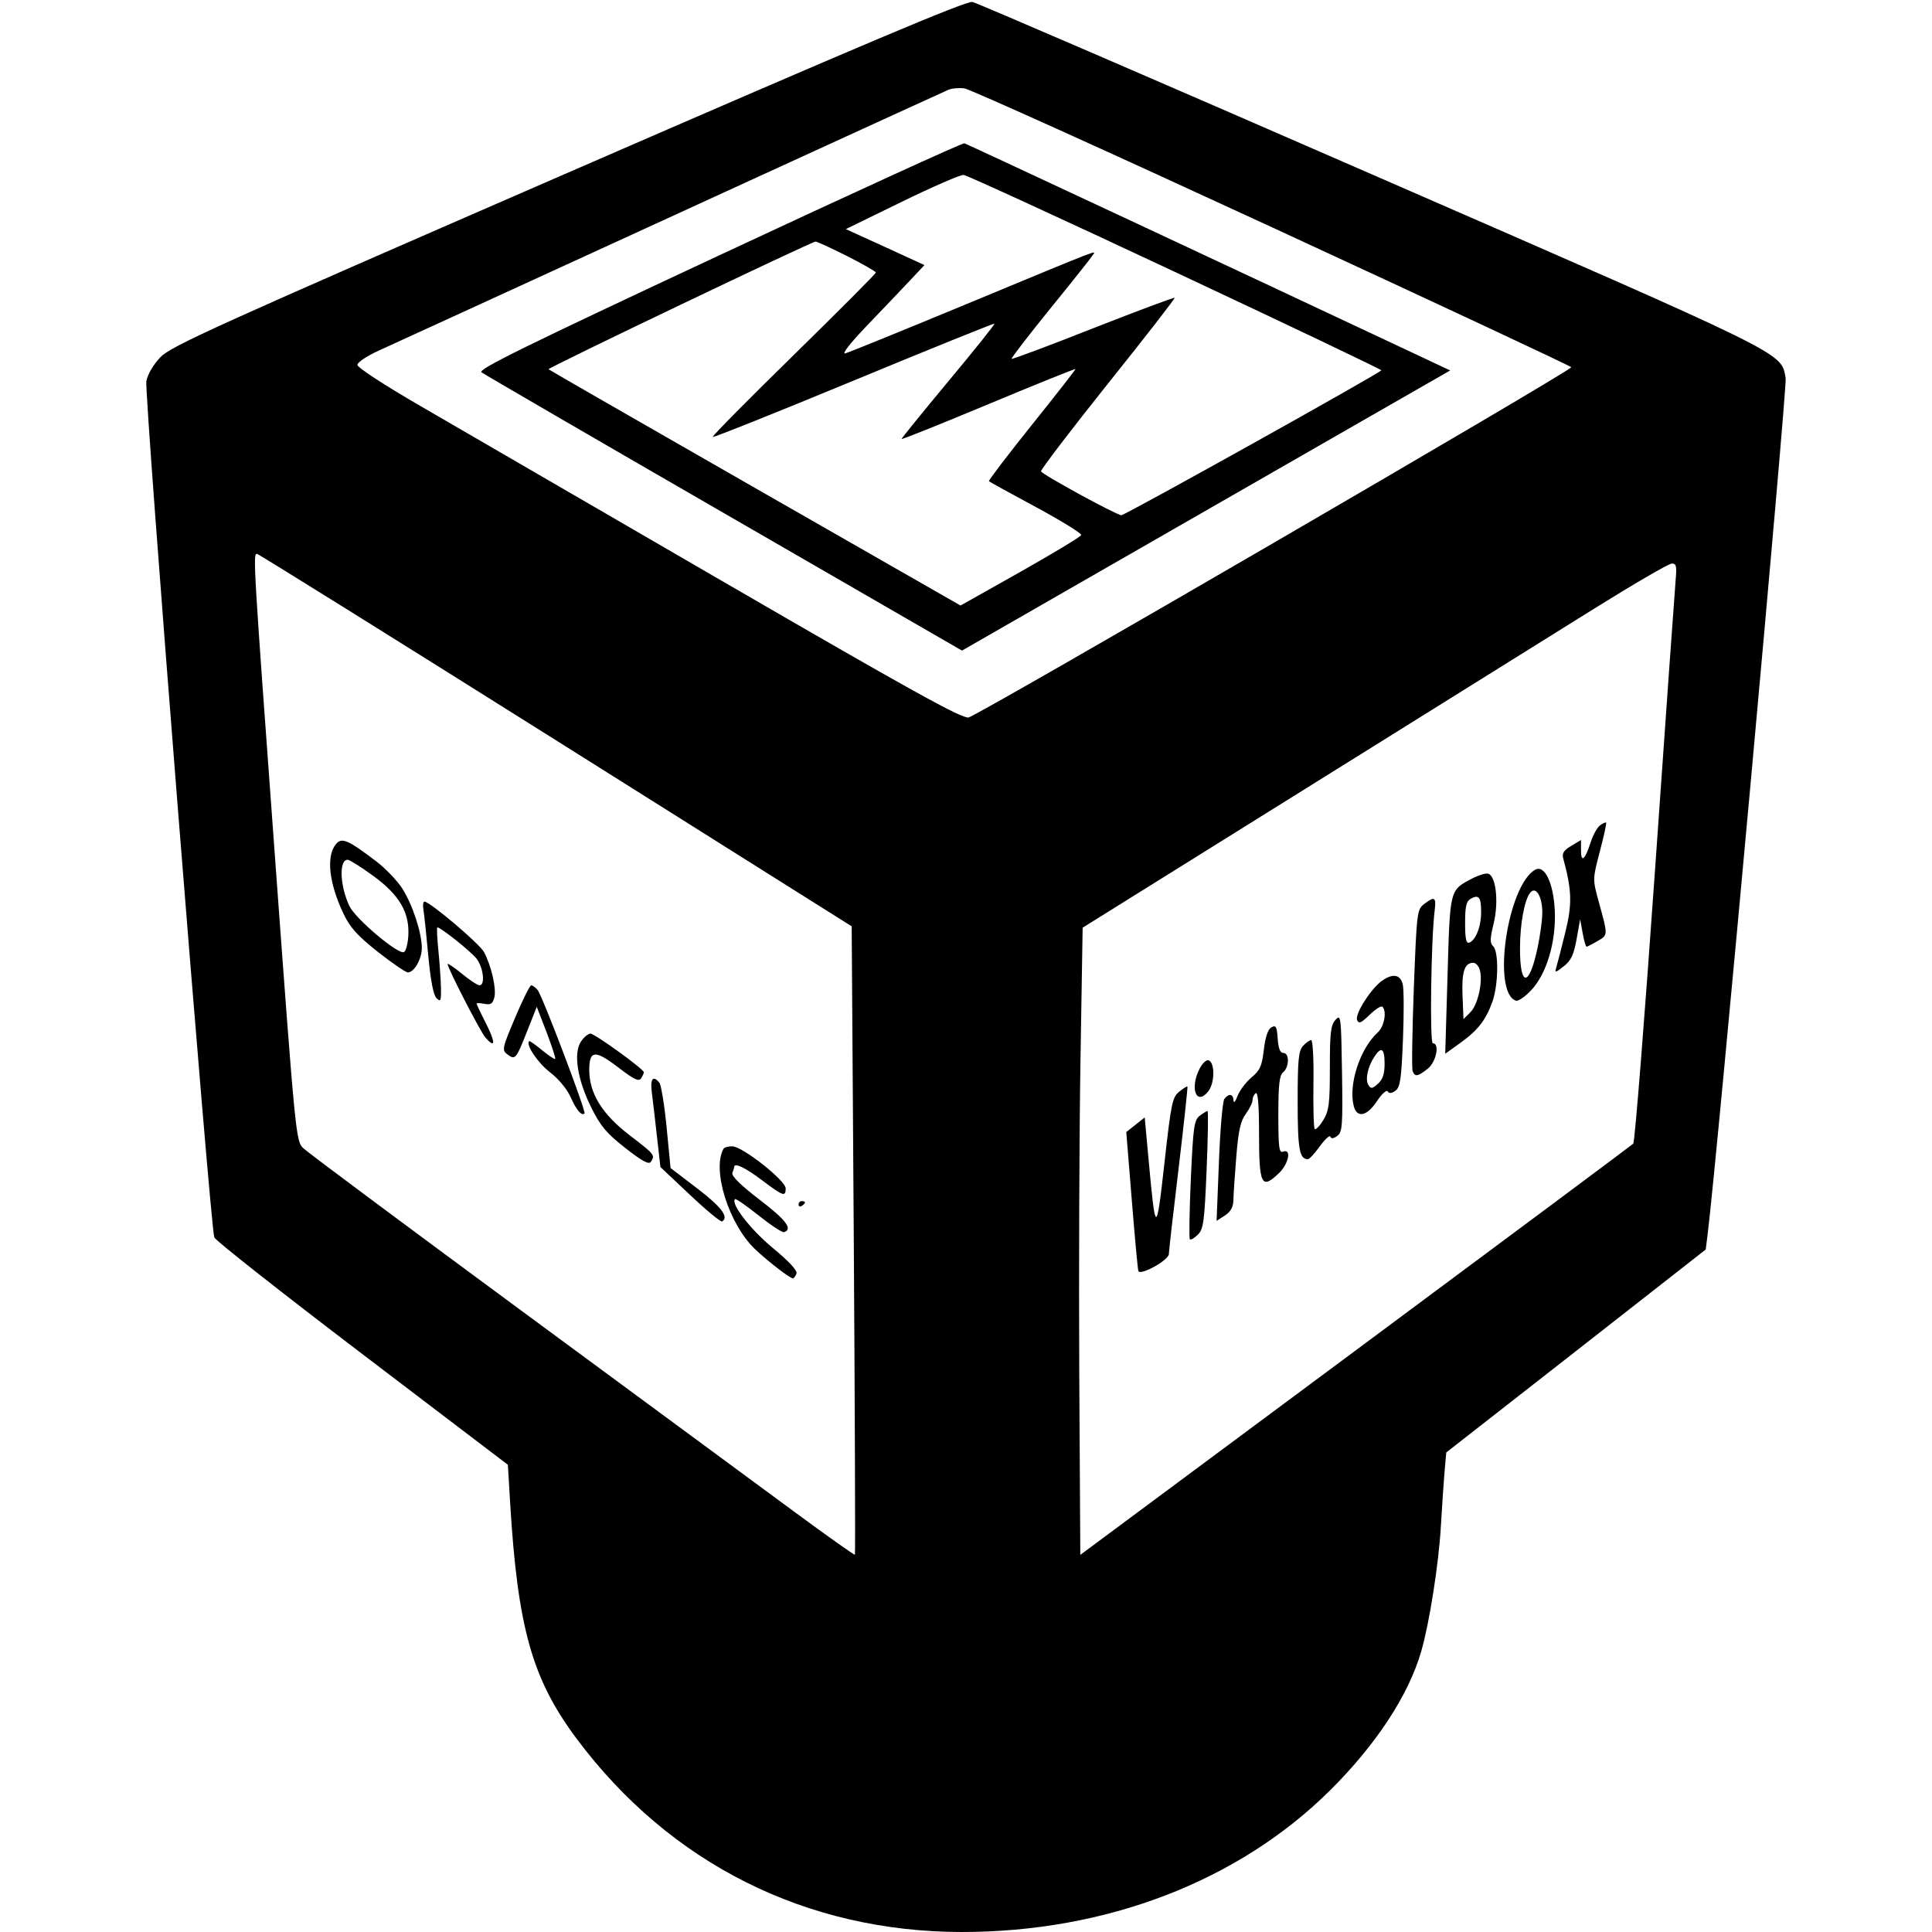 <svg role="img" viewBox="0 0 24 24" xmlns="http://www.w3.org/2000/svg"><path d="M7.060 2.143 C 2.678 4.049,2.124 4.300,1.993 4.437 C 1.905 4.529,1.834 4.650,1.818 4.736 C 1.790 4.885,2.612 15.241,2.662 15.371 C 2.677 15.411,3.504 16.062,4.499 16.819 L 6.309 18.196 6.337 18.668 C 6.431 20.222,6.610 20.858,7.164 21.600 C 8.321 23.149,10.013 23.998,11.946 24.000 C 13.741 24.001,15.384 23.370,16.523 22.240 C 17.094 21.673,17.498 21.058,17.655 20.514 C 17.757 20.161,17.873 19.422,17.899 18.960 C 17.912 18.729,17.933 18.428,17.944 18.292 L 17.966 18.043 19.578 16.783 L 21.189 15.522 21.213 15.331 C 21.329 14.404,22.203 4.809,22.182 4.697 C 22.121 4.372,22.269 4.445,17.040 2.165 C 14.367 0.999,12.135 0.036,12.080 0.024 C 12.006 0.008,10.699 0.560,7.060 2.143 M15.809 2.827 C 17.849 3.769,19.518 4.550,19.519 4.562 C 19.521 4.605,12.136 8.897,12.031 8.913 C 11.944 8.926,11.314 8.577,8.971 7.218 C 7.348 6.276,5.664 5.300,5.230 5.048 C 4.779 4.787,4.440 4.566,4.440 4.533 C 4.440 4.500,4.558 4.422,4.710 4.353 C 4.859 4.285,5.304 4.082,5.700 3.900 C 7.441 3.101,11.707 1.147,11.780 1.116 C 11.824 1.097,11.914 1.089,11.980 1.098 C 12.046 1.106,13.769 1.885,15.809 2.827 M8.930 3.174 C 6.514 4.303,5.933 4.589,5.981 4.625 C 6.015 4.650,7.371 5.438,8.996 6.376 L 11.950 8.082 13.985 6.914 C 15.104 6.272,16.469 5.489,17.017 5.174 L 18.015 4.602 17.577 4.396 C 15.363 3.355,12.012 1.789,11.980 1.780 C 11.958 1.773,10.586 2.401,8.930 3.174 M14.600 3.380 C 16.007 4.040,17.159 4.589,17.159 4.600 C 17.160 4.626,13.977 6.400,13.930 6.400 C 13.872 6.400,12.944 5.894,12.932 5.855 C 12.926 5.836,13.300 5.346,13.763 4.766 C 14.227 4.187,14.600 3.706,14.592 3.699 C 14.585 3.692,14.129 3.862,13.579 4.078 C 13.030 4.295,12.574 4.465,12.566 4.458 C 12.558 4.451,12.775 4.169,13.048 3.832 C 13.321 3.496,13.558 3.198,13.574 3.170 C 13.612 3.108,13.744 3.057,12.000 3.780 C 11.219 4.104,10.544 4.378,10.500 4.390 C 10.453 4.402,10.559 4.266,10.760 4.055 C 10.948 3.860,11.187 3.608,11.292 3.497 L 11.484 3.293 10.996 3.069 L 10.507 2.846 11.204 2.506 C 11.587 2.319,11.932 2.169,11.971 2.173 C 12.010 2.177,13.193 2.720,14.600 3.380 M10.521 3.180 C 10.718 3.280,10.880 3.372,10.880 3.386 C 10.880 3.400,10.420 3.861,9.859 4.411 C 9.297 4.961,8.845 5.418,8.854 5.428 C 8.864 5.437,9.652 5.122,10.606 4.727 C 11.560 4.332,12.346 4.015,12.353 4.021 C 12.361 4.028,12.104 4.349,11.783 4.734 C 11.462 5.120,11.200 5.443,11.200 5.453 C 11.200 5.463,11.686 5.268,12.280 5.020 C 12.874 4.772,13.360 4.576,13.360 4.585 C 13.360 4.594,13.115 4.908,12.815 5.282 C 12.515 5.657,12.276 5.970,12.285 5.978 C 12.293 5.986,12.557 6.132,12.872 6.301 C 13.186 6.471,13.438 6.626,13.431 6.647 C 13.424 6.668,13.084 6.873,12.675 7.104 L 11.932 7.522 9.380 6.062 C 7.976 5.258,6.821 4.595,6.814 4.587 C 6.798 4.572,10.081 3.002,10.131 3.001 C 10.148 3.000,10.323 3.081,10.521 3.180 M6.902 9.193 L 10.580 11.507 10.606 15.403 C 10.620 17.546,10.626 19.306,10.620 19.313 C 10.613 19.320,10.268 19.076,9.854 18.770 C 9.439 18.465,7.921 17.346,6.480 16.284 C 5.039 15.222,3.818 14.313,3.767 14.263 C 3.676 14.174,3.670 14.121,3.418 10.676 C 3.148 6.991,3.141 6.880,3.192 6.880 C 3.209 6.880,4.879 7.921,6.902 9.193 M20.815 7.210 C 20.805 7.325,20.690 8.939,20.560 10.796 C 20.430 12.653,20.308 14.188,20.289 14.207 C 20.270 14.226,18.716 15.383,16.837 16.778 L 13.420 19.315 13.407 17.068 C 13.401 15.831,13.407 14.078,13.422 13.172 L 13.449 11.524 16.175 9.824 C 17.674 8.890,19.305 7.872,19.800 7.563 C 20.295 7.254,20.730 7.001,20.767 7.001 C 20.824 7.000,20.831 7.032,20.815 7.210 M19.876 10.253 C 19.841 10.279,19.790 10.372,19.761 10.460 C 19.691 10.680,19.640 10.724,19.640 10.566 L 19.640 10.435 19.518 10.508 C 19.427 10.561,19.402 10.600,19.418 10.660 C 19.527 11.059,19.532 11.231,19.444 11.585 C 19.396 11.780,19.346 11.975,19.333 12.017 C 19.312 12.087,19.320 12.086,19.425 12.004 C 19.516 11.933,19.549 11.863,19.585 11.667 L 19.629 11.420 19.660 11.590 C 19.676 11.683,19.699 11.760,19.709 11.760 C 19.719 11.760,19.781 11.728,19.846 11.690 C 19.977 11.613,19.977 11.626,19.857 11.191 C 19.784 10.922,19.784 10.920,19.874 10.576 C 19.924 10.387,19.959 10.226,19.952 10.219 C 19.945 10.212,19.911 10.228,19.876 10.253 M4.170 10.490 C 4.051 10.639,4.087 10.971,4.264 11.344 C 4.348 11.522,4.435 11.619,4.693 11.824 C 4.872 11.965,5.040 12.080,5.067 12.080 C 5.144 12.080,5.240 11.913,5.240 11.778 C 5.240 11.589,5.126 11.241,4.999 11.040 C 4.936 10.941,4.789 10.788,4.674 10.700 C 4.316 10.428,4.243 10.398,4.170 10.490 M4.636 10.880 C 4.963 11.118,5.091 11.338,5.072 11.631 C 5.065 11.731,5.040 11.820,5.016 11.828 C 4.937 11.854,4.415 11.412,4.341 11.256 C 4.221 11.003,4.209 10.680,4.319 10.680 C 4.342 10.680,4.485 10.770,4.636 10.880 M19.071 10.804 C 18.726 10.997,18.530 12.331,18.832 12.431 C 18.860 12.440,18.945 12.382,19.021 12.301 C 19.214 12.097,19.333 11.693,19.314 11.308 C 19.297 10.965,19.187 10.739,19.071 10.804 M18.280 10.917 C 18.008 11.062,18.013 11.042,17.982 12.115 L 17.953 13.090 18.141 12.955 C 18.360 12.798,18.459 12.670,18.541 12.438 C 18.614 12.229,18.619 11.821,18.549 11.755 C 18.507 11.716,18.508 11.663,18.555 11.471 C 18.621 11.198,18.582 10.867,18.480 10.852 C 18.447 10.847,18.357 10.876,18.280 10.917 M19.159 11.338 C 19.159 11.427,19.132 11.624,19.100 11.775 C 18.996 12.266,18.881 12.268,18.882 11.780 C 18.882 11.475,18.938 11.175,19.010 11.088 C 19.080 11.004,19.160 11.139,19.159 11.338 M18.399 11.332 C 18.399 11.512,18.331 11.683,18.250 11.710 C 18.213 11.722,18.200 11.657,18.200 11.465 C 18.200 11.259,18.215 11.196,18.269 11.165 C 18.371 11.108,18.400 11.145,18.399 11.332 M17.690 11.231 C 17.603 11.298,17.599 11.333,17.563 12.276 C 17.543 12.812,17.536 13.275,17.548 13.305 C 17.576 13.380,17.611 13.374,17.735 13.277 C 17.841 13.194,17.888 12.960,17.799 12.960 C 17.759 12.960,17.777 11.668,17.822 11.310 C 17.843 11.143,17.821 11.130,17.690 11.231 M5.261 11.310 C 5.271 11.370,5.298 11.627,5.321 11.880 C 5.349 12.180,5.384 12.360,5.422 12.399 C 5.473 12.450,5.480 12.435,5.478 12.279 C 5.476 12.180,5.462 11.970,5.446 11.810 C 5.430 11.650,5.424 11.520,5.433 11.520 C 5.475 11.520,5.848 11.818,5.919 11.908 C 6.005 12.017,6.030 12.240,5.957 12.240 C 5.933 12.240,5.834 12.175,5.737 12.095 C 5.640 12.016,5.560 11.962,5.560 11.976 C 5.560 12.025,5.969 12.821,6.031 12.890 C 6.154 13.030,6.158 12.955,6.041 12.721 C 5.974 12.590,5.920 12.475,5.920 12.467 C 5.920 12.458,5.964 12.460,6.018 12.470 C 6.097 12.485,6.121 12.469,6.141 12.390 C 6.168 12.282,6.106 12.006,6.014 11.829 C 5.961 11.726,5.340 11.200,5.272 11.200 C 5.256 11.200,5.250 11.250,5.261 11.310 M18.381 12.044 C 18.425 12.182,18.361 12.479,18.267 12.573 L 18.180 12.660 18.168 12.366 C 18.156 12.072,18.193 11.960,18.302 11.960 C 18.331 11.960,18.367 11.998,18.381 12.044 M17.170 12.182 C 17.033 12.277,16.830 12.595,16.858 12.669 C 16.878 12.722,16.905 12.712,17.014 12.606 C 17.086 12.536,17.158 12.491,17.173 12.506 C 17.230 12.563,17.196 12.751,17.116 12.824 C 16.896 13.022,16.749 13.471,16.816 13.737 C 16.855 13.894,16.980 13.868,17.106 13.678 C 17.165 13.588,17.225 13.535,17.239 13.558 C 17.256 13.586,17.288 13.583,17.335 13.549 C 17.394 13.506,17.408 13.406,17.428 12.915 C 17.441 12.594,17.440 12.284,17.425 12.226 C 17.395 12.105,17.302 12.089,17.170 12.182 M6.399 12.642 C 6.236 13.028,6.233 13.046,6.305 13.099 C 6.401 13.170,6.411 13.158,6.551 12.803 L 6.668 12.507 6.790 12.823 C 6.856 12.998,6.905 13.147,6.897 13.155 C 6.890 13.163,6.817 13.114,6.734 13.046 C 6.652 12.978,6.579 12.927,6.573 12.934 C 6.529 12.978,6.681 13.204,6.832 13.320 C 6.939 13.402,7.044 13.529,7.088 13.628 C 7.158 13.788,7.226 13.867,7.261 13.832 C 7.284 13.809,6.737 12.369,6.679 12.299 C 6.652 12.266,6.616 12.240,6.599 12.240 C 6.583 12.240,6.492 12.421,6.399 12.642 M16.590 12.669 C 16.531 12.734,16.520 12.827,16.520 13.263 C 16.520 13.714,16.509 13.797,16.438 13.915 C 16.393 13.988,16.345 14.038,16.332 14.025 C 16.319 14.013,16.312 13.758,16.316 13.461 C 16.321 13.162,16.308 12.920,16.288 12.920 C 16.269 12.920,16.223 12.953,16.186 12.993 C 16.131 13.055,16.120 13.165,16.120 13.685 C 16.120 14.279,16.142 14.400,16.248 14.400 C 16.265 14.400,16.332 14.328,16.396 14.239 C 16.460 14.151,16.519 14.097,16.527 14.120 C 16.536 14.148,16.565 14.145,16.611 14.111 C 16.675 14.065,16.681 13.988,16.671 13.326 C 16.660 12.623,16.657 12.595,16.590 12.669 M15.794 12.762 C 15.750 12.787,15.719 12.880,15.700 13.039 C 15.676 13.243,15.653 13.296,15.546 13.385 C 15.477 13.443,15.399 13.546,15.373 13.615 C 15.346 13.686,15.325 13.710,15.323 13.670 C 15.319 13.588,15.267 13.579,15.210 13.650 C 15.188 13.678,15.157 14.030,15.142 14.433 L 15.113 15.166 15.217 15.099 C 15.290 15.050,15.320 14.995,15.322 14.905 C 15.323 14.836,15.339 14.593,15.358 14.365 C 15.384 14.043,15.411 13.925,15.476 13.837 C 15.522 13.774,15.560 13.697,15.560 13.664 C 15.560 13.631,15.578 13.594,15.600 13.580 C 15.626 13.564,15.640 13.732,15.640 14.054 C 15.640 14.724,15.668 14.783,15.888 14.573 C 16.009 14.457,16.046 14.265,15.940 14.306 C 15.889 14.325,15.880 14.259,15.880 13.849 C 15.880 13.472,15.893 13.359,15.940 13.320 C 16.017 13.256,16.019 13.080,15.942 13.080 C 15.902 13.080,15.881 13.025,15.872 12.903 C 15.862 12.751,15.850 12.731,15.794 12.762 M7.216 12.940 C 7.121 13.085,7.173 13.415,7.346 13.760 C 7.460 13.990,7.536 14.079,7.769 14.262 C 7.980 14.427,8.061 14.470,8.086 14.432 C 8.139 14.348,8.134 14.342,7.822 14.103 C 7.480 13.841,7.320 13.582,7.320 13.291 C 7.320 13.044,7.392 13.039,7.683 13.262 C 7.877 13.411,7.936 13.439,7.964 13.396 C 7.983 13.365,7.999 13.331,7.998 13.320 C 7.998 13.281,7.388 12.840,7.335 12.840 C 7.306 12.840,7.252 12.885,7.216 12.940 M17.200 13.214 C 17.200 13.339,17.177 13.409,17.118 13.462 C 17.047 13.526,17.030 13.528,16.999 13.479 C 16.957 13.411,16.989 13.257,17.071 13.130 C 17.159 12.994,17.200 13.021,17.200 13.214 M14.902 13.275 C 14.777 13.518,14.861 13.742,15.008 13.559 C 15.092 13.457,15.094 13.197,15.012 13.171 C 14.986 13.162,14.937 13.209,14.902 13.275 M8.097 13.570 C 8.109 13.663,8.138 13.910,8.161 14.118 L 8.204 14.497 8.572 14.844 C 8.774 15.035,8.954 15.183,8.970 15.173 C 9.058 15.121,8.963 14.994,8.664 14.765 L 8.330 14.510 8.281 14.005 C 8.254 13.727,8.213 13.478,8.191 13.450 C 8.112 13.353,8.075 13.401,8.097 13.570 M14.648 13.562 C 14.563 13.630,14.548 13.706,14.465 14.448 C 14.364 15.353,14.354 15.349,14.266 14.382 L 14.220 13.881 14.106 13.972 L 13.991 14.063 14.059 14.902 C 14.096 15.363,14.133 15.762,14.141 15.788 C 14.161 15.853,14.520 15.654,14.520 15.578 C 14.520 15.547,14.574 15.069,14.641 14.515 C 14.707 13.961,14.756 13.503,14.751 13.497 C 14.745 13.492,14.698 13.521,14.648 13.562 M14.903 13.861 C 14.834 13.913,14.822 13.997,14.793 14.647 C 14.775 15.047,14.770 15.383,14.781 15.395 C 14.793 15.406,14.837 15.380,14.881 15.337 C 14.950 15.268,14.962 15.176,14.989 14.529 C 15.006 14.128,15.011 13.801,15.000 13.801 C 14.989 13.802,14.945 13.829,14.903 13.861 M8.988 14.270 C 8.840 14.534,9.056 15.214,9.386 15.524 C 9.551 15.678,9.813 15.880,9.849 15.880 C 9.862 15.880,9.881 15.854,9.894 15.822 C 9.908 15.784,9.807 15.674,9.598 15.501 C 9.321 15.271,9.074 14.952,9.131 14.896 C 9.140 14.886,9.272 14.978,9.424 15.099 C 9.576 15.220,9.718 15.314,9.740 15.306 C 9.852 15.270,9.765 15.154,9.437 14.904 C 9.200 14.722,9.084 14.608,9.098 14.570 C 9.110 14.539,9.120 14.506,9.120 14.497 C 9.120 14.439,9.258 14.504,9.463 14.659 C 9.731 14.861,9.760 14.871,9.760 14.763 C 9.760 14.664,9.221 14.240,9.096 14.240 C 9.046 14.240,8.997 14.253,8.988 14.270 M9.920 14.962 C 9.920 14.986,9.938 14.994,9.960 14.980 C 9.982 14.966,10.000 14.947,10.000 14.938 C 10.000 14.928,9.982 14.920,9.960 14.920 C 9.938 14.920,9.920 14.939,9.920 14.962 " stroke="none" fill="black" fill-rule="evenodd"></path></svg>